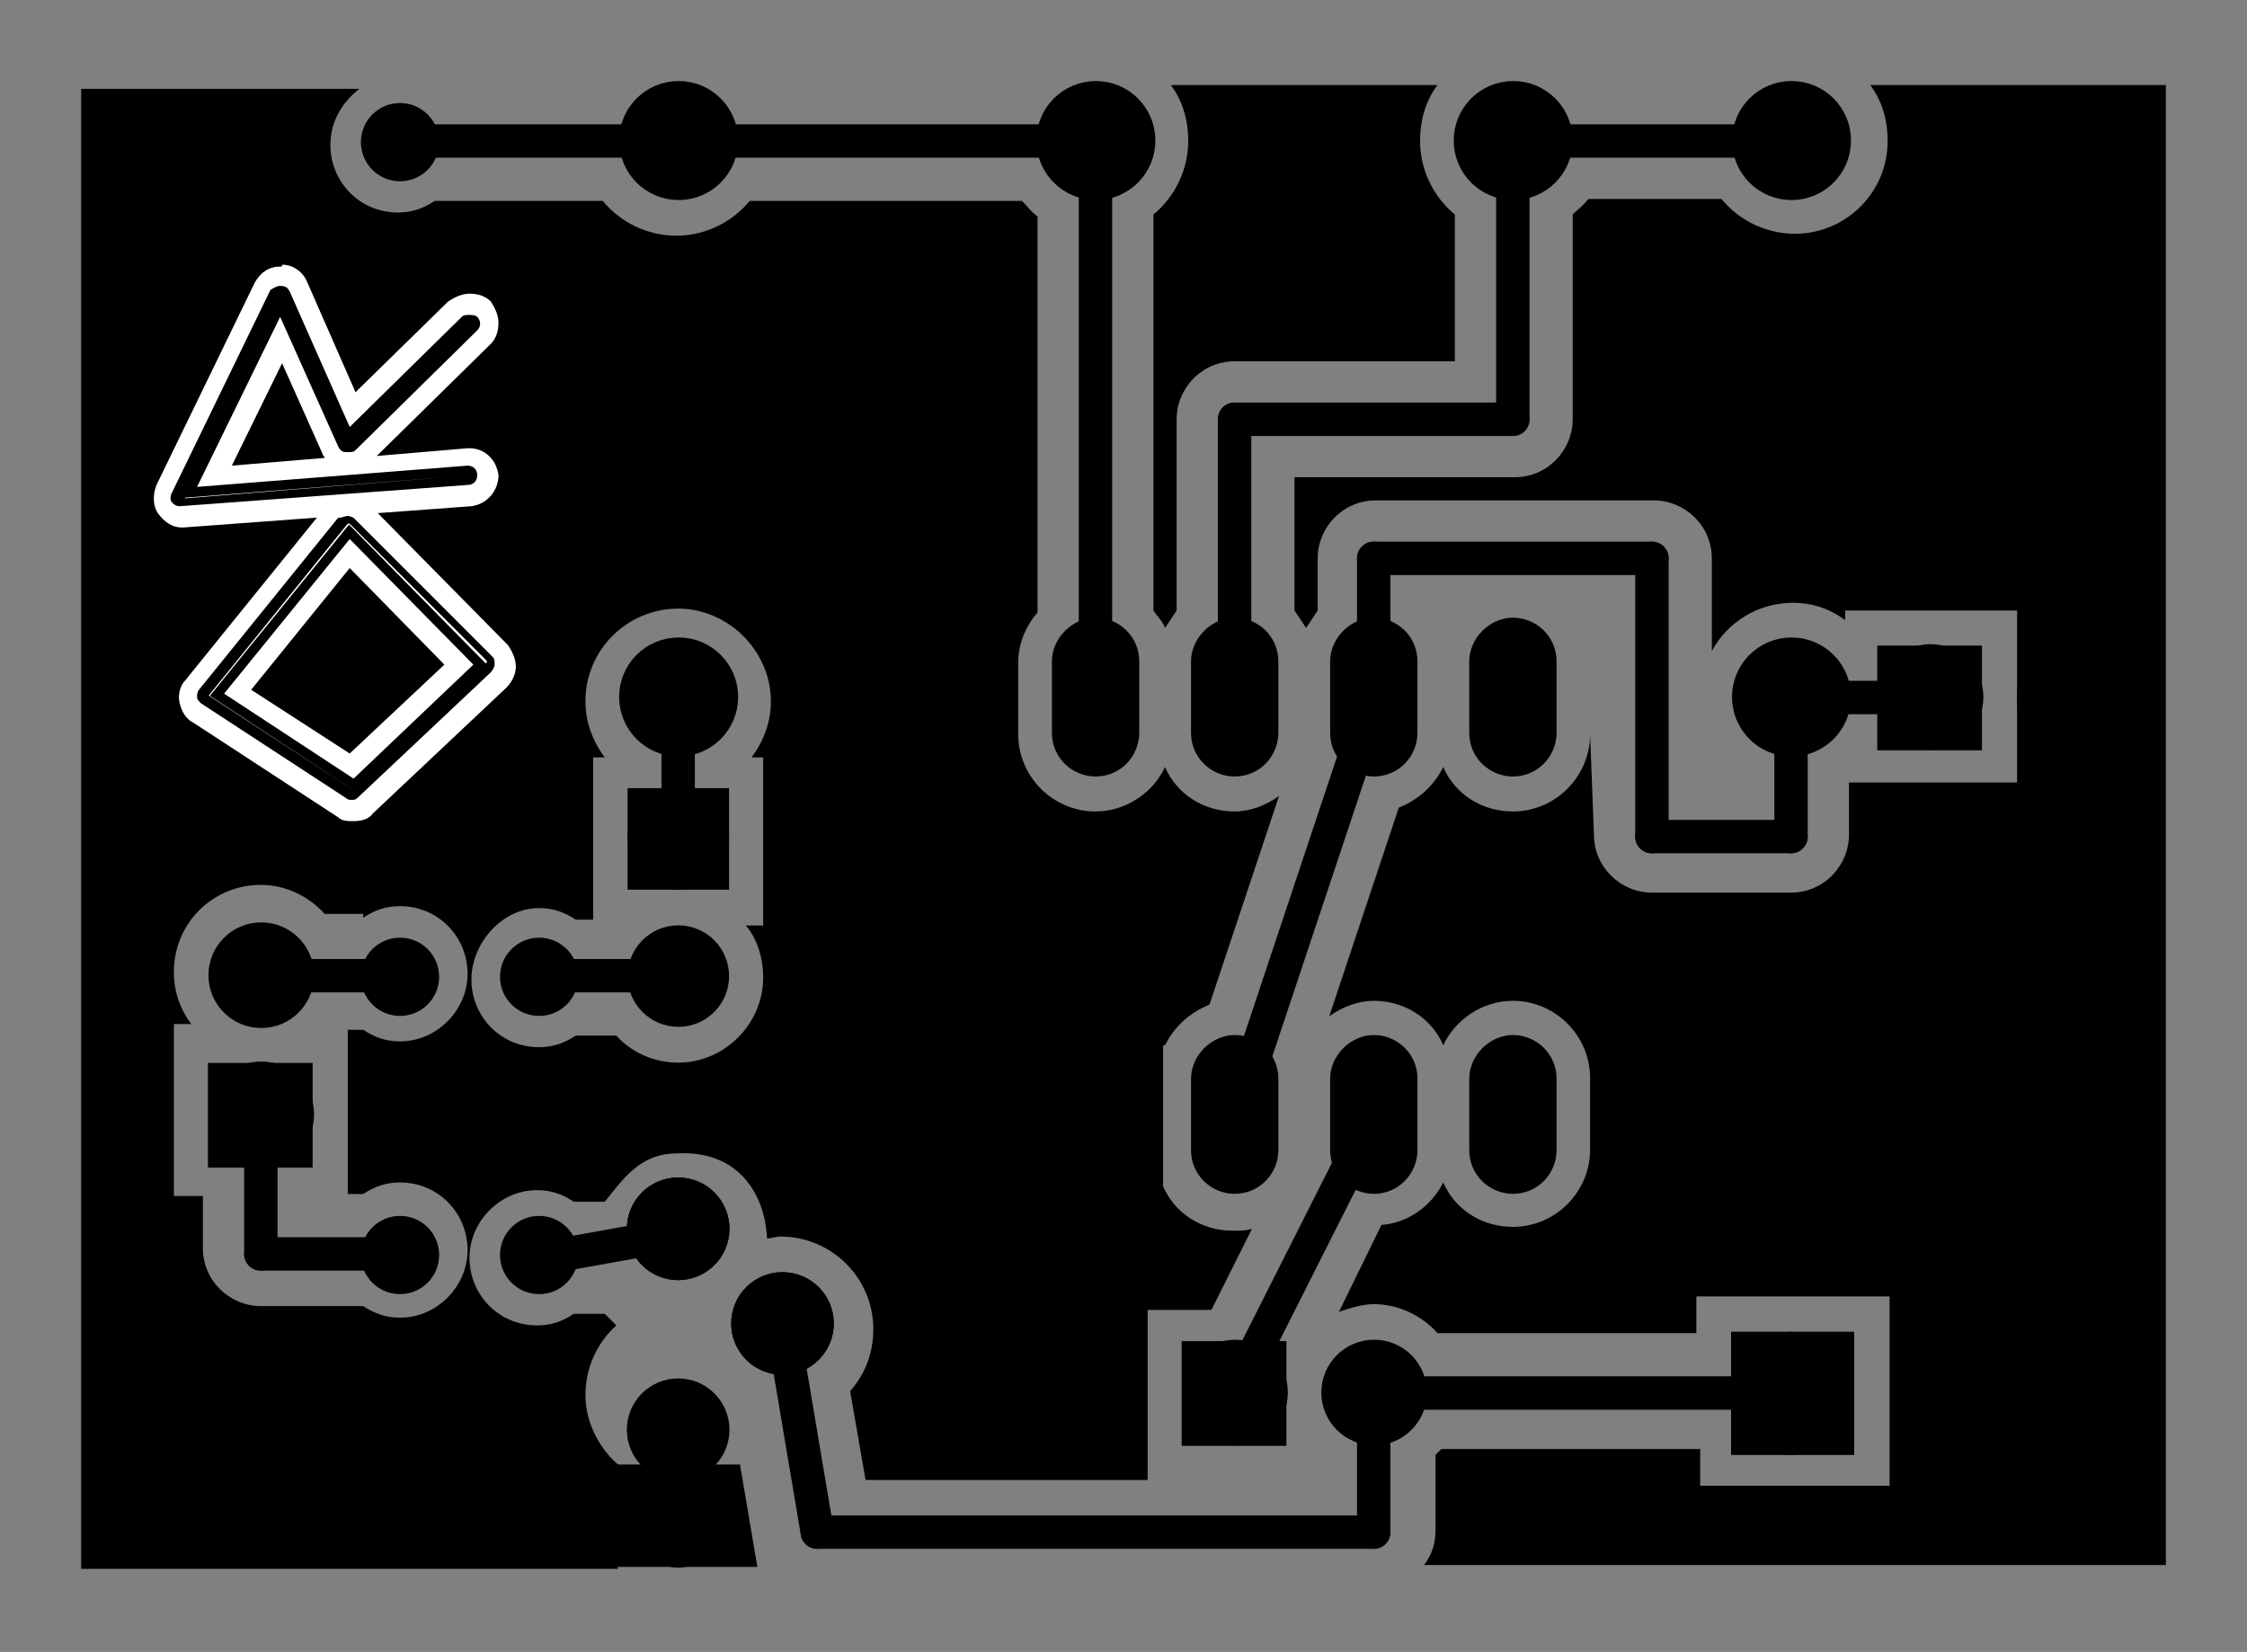 <?xml version="1.0" encoding="utf-8"?>
<!-- Generator: Adobe Illustrator 18.1.1, SVG Export Plug-In . SVG Version: 6.00 Build 0)  -->
<svg version="1.1" xmlns="http://www.w3.org/2000/svg" xmlns:xlink="http://www.w3.org/1999/xlink" x="0px" y="0px"
	 viewBox="-1716.8 3501.1 116.3 85.5" enable-background="new -1716.8 3501.1 116.3 85.5" xml:space="preserve">
<rect x="-1716.8" y="3501.1" width="116.3" height="85.5" fill="#808080" stroke="none"/>
<g id="pcb">
	<g id="masque">
		<g>
			<g transform="translate(51.105,30.33)">
				<g id="copper0_25_">
					<circle id="connector0pad_16_" stroke="#000000" stroke-width="1.44" cx="-1711.2" cy="3528.5" r="1.5"/>
					<path stroke="#000000" stroke-width="0.72" d="M-1711.2,3524.7c1,0,1.9,0.8,1.9,1.9v3.7c0,1-0.8,1.9-1.9,1.9l0,0
						c-1,0-1.9-0.8-1.9-1.9v-3.7C-1713.1,3525.6-1712.2,3524.7-1711.2,3524.7C-1711.2,3524.7-1711.2,3524.7-1711.2,3524.7z
						 M-1712.3,3528.5c0,0.6,0.5,1.2,1.2,1.2s1.2-0.5,1.2-1.2l0,0c0-0.6-0.5-1.2-1.2-1.2S-1712.3,3527.9-1712.3,3528.5z"/>
					<circle id="connector1pad_16_" stroke="#000000" stroke-width="1.44" cx="-1704" cy="3528.5" r="1.5"/>
					<path stroke="#000000" stroke-width="0.72" d="M-1704,3524.7c1,0,1.9,0.8,1.9,1.9v3.7c0,1-0.8,1.9-1.9,1.9l0,0
						c-1,0-1.9-0.8-1.9-1.9v-3.7C-1705.9,3525.6-1705,3524.7-1704,3524.7L-1704,3524.7z M-1705.1,3528.5c0,0.6,0.5,1.2,1.2,1.2
						s1.2-0.5,1.2-1.2l0,0c0-0.6-0.5-1.2-1.2-1.2S-1705.1,3527.9-1705.1,3528.5z"/>
					<circle id="connector6pad_2_" stroke="#000000" stroke-width="1.44" cx="-1704" cy="3506.9" r="1.5"/>
					<path stroke="#000000" stroke-width="0.72" d="M-1704,3503.1c1,0,1.9,0.8,1.9,1.9v3.7c0,1-0.8,1.9-1.9,1.9l0,0
						c-1,0-1.9-0.8-1.9-1.9v-3.7C-1705.9,3504-1705,3503.1-1704,3503.1C-1704,3503.1-1704,3503.1-1704,3503.1z M-1705.1,3506.9
						c0,0.6,0.5,1.2,1.2,1.2s1.2-0.5,1.2-1.2s-0.5-1.2-1.2-1.2S-1705.1,3506.3-1705.1,3506.9z"/>
					<circle id="connector7pad_2_" stroke="#000000" stroke-width="1.44" cx="-1711.2" cy="3506.9" r="1.5"/>
					<path stroke="#000000" stroke-width="0.72" d="M-1711.2,3503.1c1,0,1.9,0.8,1.9,1.9v3.7c0,1-0.8,1.9-1.9,1.9l0,0
						c-1,0-1.9-0.8-1.9-1.9v-3.7C-1713.1,3504-1712.2,3503.1-1711.2,3503.1C-1711.2,3503.1-1711.2,3503.1-1711.2,3503.1
						S-1711.2,3503.1-1711.2,3503.1z M-1712.3,3506.9c0,0.6,0.5,1.2,1.2,1.2s1.2-0.5,1.2-1.2s-0.5-1.2-1.2-1.2
						S-1712.3,3506.3-1712.3,3506.9z"/>
					<circle id="connector2pad_5_" stroke="#000000" stroke-width="1.44" cx="-1696.8" cy="3528.5" r="1.5"/>
					<path stroke="#000000" stroke-width="0.72" d="M-1696.8,3524.7c1,0,1.9,0.8,1.9,1.9v3.7c0,1-0.8,1.9-1.9,1.9l0,0
						c-1,0-1.9-0.8-1.9-1.9v-3.7C-1698.7,3525.6-1697.8,3524.7-1696.8,3524.7L-1696.8,3524.7z M-1697.9,3528.5
						c0,0.6,0.5,1.2,1.2,1.2s1.2-0.5,1.2-1.2s-0.5-1.2-1.2-1.2S-1697.9,3527.9-1697.9,3528.5z"/>
					<circle id="connector3pad_2_" stroke="#000000" stroke-width="1.44" cx="-1689.6" cy="3528.5" r="1.5"/>
					<path stroke="#000000" stroke-width="0.72" d="M-1689.6,3524.7c1,0,1.9,0.8,1.9,1.9v3.7c0,1-0.8,1.9-1.9,1.9l0,0
						c-1,0-1.9-0.8-1.9-1.9v-3.7C-1691.5,3525.6-1690.6,3524.7-1689.6,3524.7L-1689.6,3524.7z M-1690.7,3528.5
						c0,0.6,0.5,1.2,1.2,1.2s1.2-0.5,1.2-1.2s-0.5-1.2-1.2-1.2S-1690.7,3527.9-1690.7,3528.5z"/>
					<circle id="connector5pad_2_" stroke="#000000" stroke-width="1.44" cx="-1696.8" cy="3506.9" r="1.5"/>
					<path stroke="#000000" stroke-width="0.72" d="M-1696.8,3503.1c1,0,1.9,0.8,1.9,1.9v3.7c0,1-0.8,1.9-1.9,1.9l0,0
						c-1,0-1.9-0.8-1.9-1.9v-3.7C-1698.7,3504-1697.8,3503.1-1696.8,3503.1C-1696.8,3503.1-1696.8,3503.1-1696.8,3503.1z
						 M-1697.9,3506.9c0,0.6,0.5,1.2,1.2,1.2s1.2-0.5,1.2-1.2s-0.5-1.2-1.2-1.2S-1697.9,3506.3-1697.9,3506.9z"/>
					<circle id="connector4pad_2_" stroke="#000000" stroke-width="1.44" cx="-1689.6" cy="3506.9" r="1.5"/>
					<path stroke="#000000" stroke-width="0.72" d="M-1689.6,3503.1c1,0,1.9,0.8,1.9,1.9v3.7c0,1-0.8,1.9-1.9,1.9l0,0
						c-1,0-1.9-0.8-1.9-1.9v-3.7C-1691.5,3504-1690.6,3503.1-1689.6,3503.1C-1689.6,3503.1-1689.6,3503.1-1689.6,3503.1z
						 M-1690.7,3506.9c0,0.6,0.5,1.2,1.2,1.2s1.2-0.5,1.2-1.2s-0.5-1.2-1.2-1.2S-1690.7,3506.3-1690.7,3506.9z"/>
				</g>
			</g>
		</g>
		<g>
			<g transform="translate(30.225,36.774)">
				<g transform="matrix(0,-1,1,0,0,0)">
					<g id="copper0_24_">
						<g id="copper1_22_">
							<circle id="connector0pin_27_" stroke="#000000" stroke-width="2.16" cx="-3500.4" cy="-1711.9" r="2"/>
							<circle id="connector1pin_9_" stroke="#000000" stroke-width="2.16" cx="-3471.6" cy="-1711.9" r="2"/>
						</g>
					</g>
				</g>
			</g>
		</g>
		<g>
			<g transform="translate(87.825,36.774)">
				<g transform="matrix(0,-1,1,0,0,0)">
					<g id="copper0_23_">
						<g id="copper1_21_">
							<circle id="connector0pin_26_" stroke="#000000" stroke-width="2.16" cx="-3500.4" cy="-1711.9" r="2"/>
							<circle id="connector1pin_8_" stroke="#000000" stroke-width="2.16" cx="-3471.6" cy="-1711.9" r="2"/>
						</g>
					</g>
				</g>
			</g>
		</g>
		<g>
			<g transform="translate(79.221,7.974)">
				<g transform="matrix(-1,0,0,-1,0,0)">
					<g id="copper0_22_">
						<g id="copper1_20_">
							<circle id="connector0pin_25_" stroke="#000000" stroke-width="2.16" cx="1717.7" cy="-3500.4" r="2"/>
							<circle id="connector1pin_7_" stroke="#000000" stroke-width="2.16" cx="1739.3" cy="-3500.4" r="2"/>
						</g>
					</g>
				</g>
			</g>
		</g>
		<g>
			<g transform="translate(75.222,79.575)">
				<g transform="matrix(-1,0,0,-1,0,0)">
					<g id="copper0_21_">
						<circle id="connector1pad_15_" stroke="#000000" stroke-width="2.068" cx="1720.9" cy="-3493.6" r="1.7"/>
						<circle id="connector0pad_15_" stroke="#000000" stroke-width="2.068" cx="1728.1" cy="-3493.6" r="1.7"/>
						<path stroke="#000000" stroke-width="0.72" d="M1725.8-3496h4.7v4.7h-4.7V-3496z M1727.1-3493.6c0,0.5,0.4,1,1,1
							c0.5,0,1-0.4,1-1s-0.4-1-1-1C1727.6-3494.6,1727.1-3494.2,1727.1-3493.6z"/>
					</g>
				</g>
			</g>
		</g>
		<g>
			<g transform="translate(111.222,43.575)">
				<g transform="matrix(-1,0,0,-1,0,0)">
					<g id="copper0_20_">
						<circle id="connector1pad_14_" stroke="#000000" stroke-width="2.068" cx="1720.9" cy="-3493.6" r="1.7"/>
						<circle id="connector0pad_14_" stroke="#000000" stroke-width="2.068" cx="1728.1" cy="-3493.6" r="1.7"/>
						<path stroke="#000000" stroke-width="0.72" d="M1725.8-3496h4.7v4.7h-4.7V-3496z M1727.1-3493.6c0,0.5,0.4,1,1,1
							c0.5,0,1-0.4,1-1s-0.4-1-1-1C1727.6-3494.6,1727.1-3494.2,1727.1-3493.6z"/>
					</g>
				</g>
			</g>
		</g>
		<g>
			<g transform="translate(21.222,42.574)">
				<g transform="matrix(0,1,-1,0,0,0)">
					<g id="copper0_6_">
						<circle id="connector1pad_13_" stroke="#000000" stroke-width="2.068" cx="3509" cy="1724.5" r="1.7"/>
						<circle id="connector0pad_13_" stroke="#000000" stroke-width="2.068" cx="3516.2" cy="1724.5" r="1.7"/>
						<path stroke="#000000" stroke-width="0.72" d="M3513.9,1722.2h4.7v4.7h-4.7V1722.2z M3515.3,1724.5c0,0.5,0.4,1,1,1
							c0.5,0,1-0.4,1-1s-0.4-1-1-1C3515.7,1723.5,3515.3,1724,3515.3,1724.5z"/>
					</g>
				</g>
			</g>
		</g>
		<g>
			<g transform="translate(95.961,75.114)">
				<g transform="matrix(-1,0,0,-1,0,0)">
					<g id="copper0_8_">
						<g transform="matrix(-1, 0, 0, 1, 10.08, 0)">
							<g>
								<g>
									<g>
										<g id="copper0_7_">
											<rect id="square_3_" x="-1712" y="-3496" stroke="#000000" stroke-width="2.16" width="4.2" height="-4.2"/>
											<circle id="connector0pin_24_" stroke="#000000" stroke-width="2.16" cx="-1710" cy="-3498.1" r="2.1"/>
										</g>
									</g>
									<g>
										<rect id="square_2_" x="-1712" y="-3496" stroke="#000000" stroke-width="2.16" width="4.2" height="-4.2"/>
										<circle id="connector0pin_23_" stroke="#000000" stroke-width="2.16" cx="-1710" cy="-3498.1" r="2.1"/>
									</g>
								</g>
							</g>
						</g>
					</g>
				</g>
			</g>
		</g>
		<g>
			<g transform="translate(44.704,52.657)">
				<g id="copper0_9_">
					<circle id="connector0pin_22_" stroke="#000000" stroke-width="1.57" cx="-1712" cy="3506.2" r="1"/>
				</g>
			</g>
		</g>
		<g>
			<g transform="translate(87.904,45.457)">
				<g id="copper0_10_">
					<circle id="connector0pin_21_" stroke="#000000" stroke-width="1.57" cx="-1712" cy="3506.2" r="1"/>
				</g>
			</g>
		</g>
		<g>
			<g transform="translate(102.304,45.457)">
				<g id="copper0_11_">
					<circle id="connector0pin_20_" stroke="#000000" stroke-width="1.57" cx="-1712" cy="3506.2" r="1"/>
				</g>
			</g>
		</g>
		<g>
			<g transform="translate(42.109,52.021)">
				<g transform="matrix(-1,0,0,-1,0,0)">
					<g id="copper0_13_">
						<g id="copper1_19_">
							<circle id="connector1pad_11_" stroke="#000000" stroke-width="1.854" cx="1723.8" cy="-3492.5" r="1.7"/>
							<rect x="1722.1" y="-3494.2" stroke="#000000" stroke-width="1.854" width="3.4" height="3.4"/>
							<circle id="connector0pad_11_" stroke="#000000" stroke-width="1.854" cx="1723.8" cy="-3499.6" r="1.7"/>
						</g>
					</g>
				</g>
			</g>
		</g>
		<g>
			<g transform="translate(30.304,74.257)">
				<g id="copper0_14_">
					<circle id="connector0pin_19_" stroke="#000000" stroke-width="1.57" cx="-1712" cy="3506.2" r="1"/>
				</g>
			</g>
		</g>
		<g>
			<g transform="translate(15.904,45.457)">
				<g id="copper0_15_">
					<circle id="connector0pin_18_" stroke="#000000" stroke-width="1.57" cx="-1712" cy="3506.2" r="1"/>
				</g>
			</g>
		</g>
		<g>
			<g transform="translate(15.904,59.857)">
				<g id="copper0_16_">
					<circle id="connector0pin_17_" stroke="#000000" stroke-width="1.57" cx="-1712" cy="3506.2" r="1"/>
				</g>
			</g>
		</g>
		<g>
			<g transform="translate(23.104,59.857)">
				<g id="copper0_17_">
					<circle id="connector0pin_16_" stroke="#000000" stroke-width="1.57" cx="-1712" cy="3506.2" r="1"/>
				</g>
			</g>
		</g>
		<g>
			<g transform="translate(23.104,45.457)">
				<g id="copper0_18_">
					<circle id="connector0pin_15_" stroke="#000000" stroke-width="1.57" cx="-1712" cy="3506.2" r="1"/>
				</g>
			</g>
		</g>
		<g>
			<g transform="translate(15.904,2.257)">
				<g id="copper0_19_">
					<circle id="connector0pin_14_" stroke="#000000" stroke-width="1.57" cx="-1712" cy="3506.2" r="1"/>
				</g>
			</g>
		</g>
		<circle cx="-1704.4" cy="3508.4" r="1.5"/>
	</g>
	<g id="Trace" xmlns:svg="http://www.w3.org/2000/svg">
		<g>
			<path d="M-1657.1,3512.2v20.5c0.2,0.3,0.5,0.6,0.6,0.9c0.2-0.3,0.4-0.6,0.6-0.9v-9.9c0-1.6,1.3-3,3-3h11.4v-7.6
				c-1.1-0.9-1.8-2.3-1.8-3.8c0-1.1,0.3-2.1,0.9-2.9h-13.8c0.6,0.8,0.9,1.8,0.9,2.9C-1655.3,3509.9-1656,3511.3-1657.1,3512.2z"/>
			<path d="M-1656.5,3555.2c0.5-1,1.3-1.7,2.3-2.1l3.6-10.8c-0.7,0.5-1.5,0.8-2.3,0.8c-1.6,0-3-0.9-3.6-2.3c-0.6,1.3-2,2.3-3.6,2.3
				c-2.2,0-4-1.8-4-4v-3.7c0-1,0.4-1.9,1-2.6v-20.5c-0.3-0.2-0.5-0.5-0.8-0.8h-14.1c-0.9,1.1-2.3,1.8-3.8,1.8s-2.9-0.7-3.8-1.8h-8.7
				c-0.6,0.4-1.2,0.6-1.9,0.6c-2,0-3.5-1.6-3.5-3.5c0-1.2,0.6-2.2,1.5-2.9h-14.4v76.6h27.8c-0.3-0.5-0.5-1.1-0.5-1.8
				c0-0.7,0.2-1.3,0.6-1.9v-1.6c-1.1-0.9-1.8-2.3-1.8-3.7c0-1.4,0.6-2.7,1.6-3.6c-0.2-0.2-0.4-0.4-0.6-0.6h-1.6
				c-0.6,0.4-1.2,0.6-1.9,0.6c-2,0-3.5-1.6-3.5-3.5s1.6-3.5,3.5-3.5c0.7,0,1.3,0.2,1.9,0.6h1.6c0.9-1.1,1.8-2.5,3.7-2.5
				c3.2-0.2,4.6,2.1,4.7,4.4c0.2,0,0.5-0.1,0.7-0.1c2.6,0,4.8,2.1,4.8,4.8c0,1.2-0.4,2.3-1.2,3.2l0.8,4.6h14.6v-1.9v-2.2l0,0l0-0.2
				v-0.2l0,0v-2.2v-2.1h2.1h1.2l2.1-4.2c-0.3,0.1-0.6,0.1-1,0.1c-1.6,0-3-0.9-3.6-2.3V3555.2z M-1688.9,3548.1
				c0.7,0,1.3,0.2,1.9,0.6h0.9v-1.8v-4.5v-2.1h0.6c-0.6-0.8-1-1.8-1-2.9c0-2.7,2.2-4.8,4.8-4.8s4.8,2.2,4.8,4.8c0,1.1-0.4,2.1-1,2.9
				h0.6v2.1v4.5v2.1h-0.9c0.6,0.7,0.9,1.7,0.9,2.7c0,2.4-2,4.4-4.4,4.4c-1.2,0-2.4-0.5-3.2-1.4h-2.1c-0.6,0.4-1.2,0.6-1.9,0.6
				c-2,0-3.5-1.6-3.5-3.5S-1690.8,3548.1-1688.9,3548.1z M-1698,3548.6c0.6-0.4,1.2-0.6,1.9-0.6c2,0,3.5,1.6,3.5,3.5
				s-1.6,3.5-3.5,3.5c-0.7,0-1.3-0.2-1.9-0.6h-0.8v1.9v4.7v1.9h0.8c0.6-0.4,1.2-0.6,1.9-0.6c2,0,3.5,1.6,3.5,3.5s-1.6,3.5-3.5,3.5
				c-0.7,0-1.3-0.2-1.9-0.6h-5.3c-1.6,0-3-1.3-3-3v-2.7h-1.5v-2.1v-4.7v-2.1h0.9c-0.6-0.8-0.9-1.7-0.9-2.7c0-2.5,2-4.5,4.5-4.5
				c1.3,0,2.5,0.6,3.3,1.5H-1698z"/>
			<path d="M-1634.5,3539.1c0,2.2-1.8,4-4,4c-1.6,0-3-0.9-3.6-2.3c-0.5,1-1.3,1.7-2.3,2.1l-3.6,10.8c0.7-0.5,1.5-0.8,2.3-0.8
				c1.6,0,3,0.9,3.6,2.3c0.6-1.3,2-2.3,3.6-2.3c2.2,0,4,1.8,4,4v3.7c0,2.2-1.8,4-4,4c-1.6,0-3-0.9-3.6-2.3c-0.6,1.2-1.8,2.1-3.2,2.2
				l-2.2,4.5c0.6-0.2,1.2-0.4,1.8-0.4c1.3,0,2.5,0.6,3.3,1.5h13.4v-1.9h0.6h8.8h0.6v2.1v5.6v2.1h-2.1h-5.6h-2.1v-1.9h-13.4
				c-0.1,0.1-0.2,0.2-0.3,0.3v3.9c0,0.7-0.2,1.3-0.6,1.8h38.4v-76.6h-15.3c0.6,0.8,0.9,1.8,0.9,2.9c0,2.7-2.2,4.8-4.8,4.8
				c-1.5,0-2.9-0.7-3.8-1.8h-6.9c-0.2,0.3-0.5,0.5-0.8,0.8v10.6c0,1.6-1.3,3-3,3h-11.4v6.9c0.2,0.3,0.4,0.6,0.6,0.9
				c0.2-0.3,0.4-0.6,0.6-0.9v-2.7c0-1.6,1.3-3,3-3h14.4c1.6,0,3,1.3,3,3v4.8c0.8-1.5,2.4-2.5,4.2-2.5c1,0,1.9,0.3,2.7,0.9v-0.5h2.1
				h4.7h2.1v0.9l0,8l-2.1,0h-4.7h-1.9v2.7c0,1.6-1.3,3-3,3h-7.2c-1.6,0-3-1.3-3-3"/>
		</g>
		<path fill="#FFFFFF" stroke="#000000" stroke-miterlimit="10" d="M-1698.5,3542.5c-0.1,0-0.2,0-0.3-0.1l-7.5-4.9
			c-0.1-0.1-0.2-0.2-0.2-0.3c0-0.1,0-0.3,0.1-0.4l7.2-8.9c0.1-0.1,0.2-0.2,0.4-0.2c0.1,0,0.3,0,0.4,0.1l7.2,7.2
			c0.1,0.1,0.1,0.2,0.1,0.4c0,0.1-0.1,0.3-0.2,0.4l-6.9,6.5C-1698.2,3542.5-1698.3,3542.5-1698.5,3542.5z M-1705.2,3537l6.7,4.4
			l6.2-5.9l-6.4-6.5L-1705.2,3537z"/>
		<path fill="#FFFFFF" stroke="#000000" stroke-miterlimit="10" d="M-1707.3,3527.4c-0.2,0-0.3-0.1-0.4-0.2c-0.1-0.1-0.1-0.3,0-0.5
			l5.1-10.5c0.1-0.2,0.2-0.3,0.5-0.3c0.2,0,0.4,0.1,0.4,0.3l3.1,7l5.8-5.7c0.2-0.2,0.5-0.2,0.7,0c0.2,0.2,0.2,0.5,0,0.7l-6.3,6.2
			c-0.1,0.1-0.3,0.2-0.4,0.1c-0.2,0-0.3-0.1-0.4-0.3l-3-6.7l-4.3,8.8l14-1.1c0.3,0,0.5,0.2,0.5,0.5c0,0.3-0.2,0.5-0.5,0.5
			L-1707.3,3527.4C-1707.3,3527.4-1707.3,3527.4-1707.3,3527.4z"/>
		<path fill="#FFFFFF" d="M-1698.8,3527.8c0.1,0,0.3,0.1,0.3,0.1l7.2,7.2c0.1,0.1,0.1,0.2,0.1,0.4c0,0.1-0.1,0.3-0.2,0.4l-6.9,6.5
			c-0.1,0.1-0.2,0.1-0.3,0.1c-0.1,0-0.2,0-0.3-0.1l-7.5-4.9c-0.1-0.1-0.2-0.2-0.2-0.3c0-0.1,0-0.3,0.1-0.4l7.2-8.9
			C-1699.1,3527.9-1698.9,3527.8-1698.8,3527.8C-1698.8,3527.8-1698.8,3527.8-1698.8,3527.8 M-1698.5,3541.4l6.2-5.9l-6.4-6.5
			l-6.5,8L-1698.5,3541.4 M-1698.8,3526.8L-1698.8,3526.8l-0.1,0c-0.4,0-0.8,0.2-1.1,0.6l-7.2,8.9c-0.3,0.3-0.4,0.8-0.3,1.2
			c0.1,0.4,0.3,0.8,0.7,1l7.5,4.9c0.2,0.2,0.5,0.2,0.8,0.2c0.4,0,0.8-0.1,1-0.4l6.9-6.5c0.3-0.3,0.5-0.7,0.5-1.1
			c0-0.4-0.2-0.8-0.4-1.1l-7.2-7.3C-1698,3527-1698.4,3526.8-1698.8,3526.8L-1698.8,3526.8z M-1703.8,3536.8l5.1-6.3l4.9,5l-4.9,4.6
			L-1703.8,3536.8L-1703.8,3536.8z"/>
		<path fill="#FFFFFF" d="M-1702.3,3515.9C-1702.2,3515.9-1702.2,3515.9-1702.3,3515.9c0.3,0,0.4,0.1,0.5,0.3l3.1,7l5.8-5.7
			c0.1-0.1,0.2-0.1,0.4-0.1c0.1,0,0.3,0,0.4,0.1c0.2,0.2,0.2,0.5,0,0.7l-6.3,6.2c-0.1,0.1-0.2,0.1-0.4,0.1c0,0-0.1,0-0.1,0
			c-0.2,0-0.3-0.1-0.4-0.3l-3-6.7l-4.3,8.8l14-1.1c0,0,0,0,0,0c0.3,0,0.5,0.2,0.5,0.5c0,0.3-0.2,0.5-0.5,0.5l-14.9,1.1c0,0,0,0,0,0
			c-0.2,0-0.3-0.1-0.4-0.2c-0.1-0.1-0.1-0.3,0-0.5l5.1-10.5C-1702.6,3516-1702.5,3515.9-1702.3,3515.9 M-1702.3,3514.9
			c-0.6,0-1,0.3-1.3,0.8l-5.1,10.5c-0.2,0.5-0.2,1.1,0.1,1.5c0.3,0.4,0.7,0.7,1.2,0.7h0l0.1,0l14.9-1.1c0.8-0.1,1.4-0.8,1.4-1.6
			c-0.1-0.8-0.7-1.4-1.5-1.4h0l-0.1,0l-4.7,0.4l5.9-5.8c0.3-0.3,0.4-0.7,0.4-1.1c0-0.4-0.2-0.8-0.4-1.1c-0.3-0.3-0.7-0.4-1.1-0.4
			c-0.4,0-0.8,0.2-1.1,0.4l-4.8,4.7l-2.5-5.7c-0.2-0.5-0.7-0.9-1.3-0.9C-1702.2,3514.9-1702.2,3514.9-1702.3,3514.9L-1702.3,3514.9z
			 M-1704.8,3525.2l2.6-5.3l2.1,4.7c0,0.1,0.1,0.1,0.1,0.2L-1704.8,3525.2L-1704.8,3525.2z"/>
		<circle id="connector0pad_27_" fill="none" stroke="#000000" stroke-width="0.72" cx="-1660.1" cy="3558.8" r="1.5"/>
		<path d="M-1660.1,3555.1c1,0,1.9,0.8,1.9,1.9v3.7c0,1-0.8,1.9-1.9,1.9l0,0c-1,0-1.9-0.8-1.9-1.9v-3.7
			C-1662,3555.9-1661.1,3555.1-1660.1,3555.1C-1660.1,3555.1-1660.1,3555.1-1660.1,3555.1z M-1661.2,3558.8c0,0.6,0.5,1.2,1.2,1.2
			s1.2-0.5,1.2-1.2l0,0c0-0.6-0.5-1.2-1.2-1.2S-1661.2,3558.2-1661.2,3558.8z"/>
		<circle id="connector1pad_27_" fill="none" stroke="#000000" stroke-width="0.72" cx="-1652.9" cy="3558.8" r="1.5"/>
		<path d="M-1652.9,3555.1c1,0,1.9,0.8,1.9,1.9v3.7c0,1-0.8,1.9-1.9,1.9l0,0c-1,0-1.9-0.8-1.9-1.9v-3.7
			C-1654.8,3555.9-1653.9,3555.1-1652.9,3555.1L-1652.9,3555.1z M-1654,3558.8c0,0.6,0.5,1.2,1.2,1.2s1.2-0.5,1.2-1.2l0,0
			c0-0.6-0.5-1.2-1.2-1.2S-1654,3558.2-1654,3558.8z"/>
		<circle id="connector6pad_4_" fill="none" stroke="#000000" stroke-width="0.72" cx="-1652.9" cy="3537.2" r="1.5"/>
		<path d="M-1652.9,3533.5c1,0,1.9,0.8,1.9,1.9v3.7c0,1-0.8,1.9-1.9,1.9l0,0c-1,0-1.9-0.8-1.9-1.9v-3.7
			C-1654.8,3534.3-1653.9,3533.5-1652.9,3533.5C-1652.9,3533.5-1652.9,3533.5-1652.9,3533.5z M-1654,3537.2c0,0.6,0.5,1.2,1.2,1.2
			s1.2-0.5,1.2-1.2s-0.5-1.2-1.2-1.2S-1654,3536.6-1654,3537.2z"/>
		<circle id="connector7pad_4_" fill="none" stroke="#000000" stroke-width="0.72" cx="-1660.1" cy="3537.2" r="1.5"/>
		<path d="M-1660.1,3533.5c1,0,1.9,0.8,1.9,1.9v3.7c0,1-0.8,1.9-1.9,1.9l0,0c-1,0-1.9-0.8-1.9-1.9v-3.7
			C-1662,3534.3-1661.1,3533.5-1660.1,3533.5C-1660.1,3533.5-1660.1,3533.5-1660.1,3533.5S-1660.1,3533.5-1660.1,3533.5z
			 M-1661.2,3537.2c0,0.6,0.5,1.2,1.2,1.2s1.2-0.5,1.2-1.2s-0.5-1.2-1.2-1.2S-1661.2,3536.6-1661.2,3537.2z"/>
		<circle id="connector2pad_9_" fill="none" stroke="#000000" stroke-width="0.72" cx="-1645.7" cy="3558.8" r="1.5"/>
		<path d="M-1645.7,3555.1c1,0,1.9,0.8,1.9,1.9v3.7c0,1-0.8,1.9-1.9,1.9l0,0c-1,0-1.9-0.8-1.9-1.9v-3.7
			C-1647.6,3555.9-1646.7,3555.1-1645.7,3555.1L-1645.7,3555.1z M-1646.8,3558.8c0,0.6,0.5,1.2,1.2,1.2s1.2-0.5,1.2-1.2
			s-0.5-1.2-1.2-1.2S-1646.8,3558.2-1646.8,3558.8z"/>
		<circle id="connector3pad_4_" fill="none" stroke="#000000" stroke-width="0.72" cx="-1638.5" cy="3558.8" r="1.5"/>
		<path d="M-1638.5,3555.1c1,0,1.9,0.8,1.9,1.9v3.7c0,1-0.8,1.9-1.9,1.9l0,0c-1,0-1.9-0.8-1.9-1.9v-3.7
			C-1640.4,3555.9-1639.5,3555.1-1638.5,3555.1L-1638.5,3555.1z M-1639.6,3558.8c0,0.6,0.5,1.2,1.2,1.2s1.2-0.5,1.2-1.2
			s-0.5-1.2-1.2-1.2S-1639.6,3558.2-1639.6,3558.8z"/>
		<circle id="connector5pad_4_" fill="none" stroke="#000000" stroke-width="0.72" cx="-1645.7" cy="3537.2" r="1.5"/>
		<path d="M-1645.7,3533.5c1,0,1.9,0.8,1.9,1.9v3.7c0,1-0.8,1.9-1.9,1.9l0,0c-1,0-1.9-0.8-1.9-1.9v-3.7
			C-1647.6,3534.3-1646.7,3533.5-1645.7,3533.5C-1645.7,3533.5-1645.7,3533.5-1645.7,3533.5z M-1646.8,3537.2c0,0.6,0.5,1.2,1.2,1.2
			s1.2-0.5,1.2-1.2s-0.5-1.2-1.2-1.2S-1646.8,3536.6-1646.8,3537.2z"/>
		<circle id="connector4pad_4_" fill="none" stroke="#000000" stroke-width="0.72" cx="-1638.5" cy="3537.2" r="1.5"/>
		<path d="M-1638.5,3533.5c1,0,1.9,0.8,1.9,1.9v3.7c0,1-0.8,1.9-1.9,1.9l0,0c-1,0-1.9-0.8-1.9-1.9v-3.7
			C-1640.4,3534.3-1639.5,3533.5-1638.5,3533.5C-1638.5,3533.5-1638.5,3533.5-1638.5,3533.5z M-1639.6,3537.2c0,0.6,0.5,1.2,1.2,1.2
			s1.2-0.5,1.2-1.2s-0.5-1.2-1.2-1.2S-1639.6,3536.6-1639.6,3537.2z"/>
		<circle id="connector0pad_26_" fill="none" stroke="#000000" stroke-width="0.72" cx="-1660.1" cy="3558.8" r="1.5"/>
		<circle id="connector1pad_26_" fill="none" stroke="#000000" stroke-width="0.72" cx="-1652.9" cy="3558.8" r="1.5"/>
		<path d="M-1652.9,3555.1c1,0,1.9,0.8,1.9,1.9v3.7c0,1-0.8,1.9-1.9,1.9l0,0c-1,0-1.9-0.8-1.9-1.9v-3.7
			C-1654.8,3555.9-1653.9,3555.1-1652.9,3555.1L-1652.9,3555.1z M-1654,3558.8c0,0.6,0.5,1.2,1.2,1.2s1.2-0.5,1.2-1.2l0,0
			c0-0.6-0.5-1.2-1.2-1.2S-1654,3558.2-1654,3558.8z"/>
		<circle id="connector6pad_3_" fill="none" stroke="#000000" stroke-width="0.72" cx="-1652.9" cy="3537.2" r="1.5"/>
		<path d="M-1652.9,3533.5c1,0,1.9,0.8,1.9,1.9v3.7c0,1-0.8,1.9-1.9,1.9l0,0c-1,0-1.9-0.8-1.9-1.9v-3.7
			C-1654.8,3534.3-1653.9,3533.5-1652.9,3533.5C-1652.9,3533.5-1652.9,3533.5-1652.9,3533.5z M-1654,3537.2c0,0.6,0.5,1.2,1.2,1.2
			s1.2-0.5,1.2-1.2s-0.5-1.2-1.2-1.2S-1654,3536.6-1654,3537.2z"/>
		<circle id="connector7pad_3_" fill="none" stroke="#000000" stroke-width="0.72" cx="-1660.1" cy="3537.2" r="1.5"/>
		<path d="M-1660.1,3533.5c1,0,1.9,0.8,1.9,1.9v3.7c0,1-0.8,1.9-1.9,1.9l0,0c-1,0-1.9-0.8-1.9-1.9v-3.7
			C-1662,3534.3-1661.1,3533.5-1660.1,3533.5C-1660.1,3533.5-1660.1,3533.5-1660.1,3533.5S-1660.1,3533.5-1660.1,3533.5z
			 M-1661.2,3537.2c0,0.6,0.5,1.2,1.2,1.2s1.2-0.5,1.2-1.2s-0.5-1.2-1.2-1.2S-1661.2,3536.6-1661.2,3537.2z"/>
		<circle id="connector2pad_8_" fill="none" stroke="#000000" stroke-width="0.72" cx="-1645.7" cy="3558.8" r="1.5"/>
		<path d="M-1645.7,3555.1c1,0,1.9,0.8,1.9,1.9v3.7c0,1-0.8,1.9-1.9,1.9l0,0c-1,0-1.9-0.8-1.9-1.9v-3.7
			C-1647.6,3555.9-1646.7,3555.1-1645.7,3555.1L-1645.7,3555.1z M-1646.8,3558.8c0,0.6,0.5,1.2,1.2,1.2s1.2-0.5,1.2-1.2
			s-0.5-1.2-1.2-1.2S-1646.8,3558.2-1646.8,3558.8z"/>
		<circle id="connector3pad_3_" fill="none" stroke="#000000" stroke-width="0.72" cx="-1638.5" cy="3558.8" r="1.5"/>
		<path d="M-1638.5,3555.1c1,0,1.9,0.8,1.9,1.9v3.7c0,1-0.8,1.9-1.9,1.9l0,0c-1,0-1.9-0.8-1.9-1.9v-3.7
			C-1640.4,3555.9-1639.5,3555.1-1638.5,3555.1L-1638.5,3555.1z M-1639.6,3558.8c0,0.6,0.5,1.2,1.2,1.2s1.2-0.5,1.2-1.2
			s-0.5-1.2-1.2-1.2S-1639.6,3558.2-1639.6,3558.8z"/>
		<circle id="connector5pad_3_" fill="none" stroke="#000000" stroke-width="0.72" cx="-1645.7" cy="3537.2" r="1.5"/>
		<path d="M-1645.7,3533.5c1,0,1.9,0.8,1.9,1.9v3.7c0,1-0.8,1.9-1.9,1.9l0,0c-1,0-1.9-0.8-1.9-1.9v-3.7
			C-1647.6,3534.3-1646.7,3533.5-1645.7,3533.5C-1645.7,3533.5-1645.7,3533.5-1645.7,3533.5z M-1646.8,3537.2c0,0.6,0.5,1.2,1.2,1.2
			s1.2-0.5,1.2-1.2s-0.5-1.2-1.2-1.2S-1646.8,3536.6-1646.8,3537.2z"/>
		<circle id="connector4pad_3_" fill="none" stroke="#000000" stroke-width="0.72" cx="-1638.5" cy="3537.2" r="1.5"/>
		<path d="M-1638.5,3533.5c1,0,1.9,0.8,1.9,1.9v3.7c0,1-0.8,1.9-1.9,1.9l0,0c-1,0-1.9-0.8-1.9-1.9v-3.7
			C-1640.4,3534.3-1639.5,3533.5-1638.5,3533.5C-1638.5,3533.5-1638.5,3533.5-1638.5,3533.5z M-1639.6,3537.2c0,0.6,0.5,1.2,1.2,1.2
			s1.2-0.5,1.2-1.2s-0.5-1.2-1.2-1.2S-1639.6,3536.6-1639.6,3537.2z"/>
		<g>
			<g transform="translate(30.225,36.774)">
				<g transform="matrix(0,-1,1,0,0,0)">
					<g id="copper1_40_">
						<circle id="connector0pin_41_" fill="none" stroke="#000000" stroke-width="1.44" cx="-3500.4" cy="-1711.9" r="2"/>
						<circle id="connector1pin_14_" fill="none" stroke="#000000" stroke-width="1.44" cx="-3471.6" cy="-1711.9" r="2"/>
					</g>
				</g>
			</g>
		</g>
		<g>
			<g transform="translate(87.825,36.774)">
				<g transform="matrix(0,-1,1,0,0,0)">
					<g id="copper1_39_">
						<circle id="connector0pin_40_" fill="none" stroke="#000000" stroke-width="1.44" cx="-3500.4" cy="-1711.9" r="2"/>
						<circle id="connector1pin_13_" fill="none" stroke="#000000" stroke-width="1.44" cx="-3471.6" cy="-1711.9" r="2"/>
					</g>
				</g>
			</g>
		</g>
		<g>
			<g transform="translate(79.221,7.974)">
				<g transform="matrix(-1,0,0,-1,0,0)">
					<g id="copper1_38_">
						<circle id="connector0pin_39_" fill="none" stroke="#000000" stroke-width="1.44" cx="1717.7" cy="-3500.4" r="2"/>
						<circle id="connector1pin_12_" fill="none" stroke="#000000" stroke-width="1.44" cx="1739.3" cy="-3500.4" r="2"/>
					</g>
				</g>
			</g>
		</g>
		<g>
			<g transform="translate(75.222,79.575)">
				<g transform="matrix(-1,0,0,-1,0,0)">
					<g id="copper1_37_">
						<circle id="connector1pad_25_" fill="none" stroke="#000000" stroke-width="1.348" cx="1720.9" cy="-3493.6" r="1.7"/>
						<circle id="connector0pad_25_" fill="none" stroke="#000000" stroke-width="1.348" cx="1728.1" cy="-3493.6" r="1.7"/>
						<path d="M1725.8-3496h4.7v4.7h-4.7V-3496z M1727.1-3493.6c0,0.5,0.4,1,1,1c0.5,0,1-0.4,1-1s-0.4-1-1-1
							C1727.6-3494.6,1727.1-3494.2,1727.1-3493.6z"/>
						<g id="copper0_30_">
							<circle id="connector1pad_24_" fill="none" stroke="#000000" stroke-width="1.348" cx="1720.9" cy="-3493.6" r="1.7"/>
							<circle id="connector0pad_24_" fill="none" stroke="#000000" stroke-width="1.348" cx="1728.1" cy="-3493.6" r="1.7"/>
							<path d="M1725.8-3496h4.7v4.7h-4.7V-3496z M1727.1-3493.6c0,0.5,0.4,1,1,1c0.5,0,1-0.4,1-1s-0.4-1-1-1
								C1727.6-3494.6,1727.1-3494.2,1727.1-3493.6z"/>
						</g>
					</g>
				</g>
			</g>
		</g>
		<circle id="connector1pad_23_" fill="none" stroke="#000000" stroke-width="1.348" cx="-1609.7" cy="3537.2" r="1.7"/>
		<circle id="connector0pad_23_" fill="none" stroke="#000000" stroke-width="1.348" cx="-1616.9" cy="3537.2" r="1.7"/>
		<path d="M-1614.5,3539.6h-4.7v-4.7h4.7V3539.6z M-1615.9,3537.2c0-0.5-0.4-1-1-1c-0.5,0-1,0.4-1,1c0,0.5,0.4,1,1,1
			C-1616.3,3538.2-1615.9,3537.8-1615.9,3537.2z"/>
		<circle id="connector0pad_22_" fill="none" stroke="#000000" stroke-width="1.348" cx="-1616.9" cy="3537.2" r="1.7"/>
		<path d="M-1614.5,3539.6h-4.7v-4.7h4.7V3539.6z M-1615.9,3537.2c0-0.5-0.4-1-1-1c-0.5,0-1,0.4-1,1c0,0.5,0.4,1,1,1
			C-1616.3,3538.2-1615.9,3537.8-1615.9,3537.2z"/>
		<circle id="connector0pad_21_" fill="none" stroke="#000000" stroke-width="1.512" cx="-1681.7" cy="3564.7" r="1.9"/>
		<circle id="connector1pad_21_" fill="none" stroke="#000000" stroke-width="1.512" cx="-1676.3" cy="3569.6" r="1.9"/>
		<circle id="connector0pad_20_" fill="none" stroke="#000000" stroke-width="1.512" cx="-1681.7" cy="3564.7" r="1.9"/>
		<circle id="connector1pad_20_" fill="none" stroke="#000000" stroke-width="1.512" cx="-1676.3" cy="3569.6" r="1.9"/>
		<circle id="connector2pad_6_" fill="none" stroke="#000000" stroke-width="1.512" cx="-1681.7" cy="3575.1" r="1.9"/>
		<g>
			<g transform="translate(42.109,52.021)">
				<g transform="matrix(-1,0,0,-1,0,0)">
					<g id="copper1_30_">
						<circle id="connector1pad_19_" fill="none" stroke="#000000" stroke-width="1.134" cx="1723.8" cy="-3492.5" r="1.7"/>
						<rect x="1722.1" y="-3494.2" fill="none" stroke="#000000" stroke-width="1.134" width="3.4" height="3.4"/>
						<circle id="connector0pad_19_" fill="none" stroke="#000000" stroke-width="1.134" cx="1723.8" cy="-3499.6" r="1.7"/>
					</g>
				</g>
			</g>
		</g>
		<g>
			<g transform="translate(21.222,42.574)">
				<g transform="matrix(0,1,-1,0,0,0)">
					<g id="copper1_28_">
						<circle id="connector1pad_18_" fill="none" stroke="#000000" stroke-width="1.348" cx="3509" cy="1724.5" r="1.7"/>
						<circle id="connector0pad_18_" fill="none" stroke="#000000" stroke-width="1.348" cx="3516.2" cy="1724.5" r="1.7"/>
						<path d="M3513.9,1722.2h4.7v4.7h-4.7V1722.2z M3515.3,1724.5c0,0.5,0.4,1,1,1c0.5,0,1-0.4,1-1s-0.4-1-1-1
							C3515.7,1723.5,3515.3,1724,3515.3,1724.5z"/>
						<g id="copper0_26_">
							<circle id="connector1pad_17_" fill="none" stroke="#000000" stroke-width="1.348" cx="3509" cy="1724.5" r="1.7"/>
							<circle id="connector0pad_17_" fill="none" stroke="#000000" stroke-width="1.348" cx="3516.2" cy="1724.5" r="1.7"/>
							<path d="M3513.9,1722.2h4.7v4.7h-4.7V1722.2z M3515.3,1724.5c0,0.5,0.4,1,1,1c0.5,0,1-0.4,1-1s-0.4-1-1-1
								C3515.7,1723.5,3515.3,1724,3515.3,1724.5z"/>
						</g>
					</g>
				</g>
			</g>
		</g>
		<g>
			<g transform="translate(15.904,45.457)">
				<g id="copper1_27_">
					<circle id="connector0pin_32_" fill="none" stroke="#000000" stroke-width="0.85" cx="-1712" cy="3506.2" r="1.6"/>
				</g>
			</g>
		</g>
		<g>
			<g transform="translate(15.904,45.457)">
				<g id="copper1_1_">
					<circle id="connector0pin_1_" fill="none" stroke="#000000" stroke-width="0.85" cx="-1704.8" cy="3506.2" r="1.6"/>
				</g>
			</g>
		</g>
		<g>
			<g transform="translate(15.904,45.457)">
				<g id="copper1_5_">
					<circle id="connector0pin_5_" fill="none" stroke="#000000" stroke-width="0.85" cx="-1712" cy="3463" r="1.6"/>
				</g>
			</g>
		</g>
		<g>
			<g transform="translate(15.904,45.457)">
				<g id="copper1_3_">
					<circle id="connector0pin_3_" fill="none" stroke="#000000" stroke-width="0.85" cx="-1712" cy="3520.6" r="1.6"/>
				</g>
			</g>
		</g>
		<g>
			<g transform="translate(15.904,45.457)">
				<g id="copper1_2_">
					<circle id="connector0pin_2_" fill="none" stroke="#000000" stroke-width="0.85" cx="-1704.8" cy="3520.6" r="1.6"/>
				</g>
			</g>
		</g>
		<g>
			
				<line fill="none" stroke="#000000" stroke-width="1.728" stroke-linecap="round" x1="-1646.3" y1="3539.1" x2="-1652.2" y2="3556.8"/>
		</g>
		<g>
			
				<line fill="none" stroke="#000000" stroke-width="1.728" stroke-linecap="round" x1="-1652.1" y1="3571.6" x2="-1646.6" y2="3560.7"/>
		</g>
		<g>
			
				<line fill="none" stroke="#000000" stroke-width="1.728" stroke-linecap="round" x1="-1626.2" y1="3573.2" x2="-1643.9" y2="3573.2"/>
		</g>
		<g>
			
				<line fill="none" stroke="#000000" stroke-width="1.728" stroke-linecap="round" x1="-1660.1" y1="3535.3" x2="-1660.1" y2="3510.5"/>
		</g>
		<g>
			
				<line fill="none" stroke="#000000" stroke-width="1.728" stroke-linecap="round" x1="-1652.9" y1="3522.8" x2="-1638.5" y2="3522.8"/>
		</g>
		<g>
			
				<line fill="none" stroke="#000000" stroke-width="1.728" stroke-linecap="round" x1="-1638.5" y1="3522.8" x2="-1638.5" y2="3510.5"/>
		</g>
		<g>
			
				<line fill="none" stroke="#000000" stroke-width="1.728" stroke-linecap="round" x1="-1652.9" y1="3535.3" x2="-1652.9" y2="3522.8"/>
		</g>
		<g>
			
				<line fill="none" stroke="#000000" stroke-width="1.728" stroke-linecap="round" x1="-1674.5" y1="3580.4" x2="-1645.7" y2="3580.4"/>
		</g>
		<g>
			
				<line fill="none" stroke="#000000" stroke-width="1.728" stroke-linecap="round" x1="-1645.7" y1="3580.4" x2="-1645.7" y2="3575"/>
		</g>
		<g>
			
				<line fill="none" stroke="#000000" stroke-width="1.728" stroke-linecap="round" x1="-1676" y1="3571.5" x2="-1674.5" y2="3580.4"/>
		</g>
		<g>
			
				<line fill="none" stroke="#000000" stroke-width="1.728" stroke-linecap="round" x1="-1681.7" y1="3579.1" x2="-1681.7" y2="3575.2"/>
		</g>
		<g>
			
				<line fill="none" stroke="#000000" stroke-width="1.728" stroke-linecap="round" x1="-1681.7" y1="3539.3" x2="-1681.7" y2="3542.6"/>
		</g>
		<g>
			
				<line fill="none" stroke="#000000" stroke-width="1.728" stroke-linecap="round" x1="-1683.6" y1="3565.3" x2="-1687.5" y2="3566"/>
		</g>
		<g>
			
				<line fill="none" stroke="#000000" stroke-width="1.728" stroke-linecap="round" x1="-1683.6" y1="3551.6" x2="-1687.5" y2="3551.6"/>
		</g>
		<g>
			
				<line fill="none" stroke="#000000" stroke-width="1.728" stroke-linecap="round" x1="-1701.5" y1="3551.6" x2="-1697.4" y2="3551.6"/>
		</g>
		<g>
			
				<line fill="none" stroke="#000000" stroke-width="1.728" stroke-linecap="round" x1="-1703.3" y1="3560.6" x2="-1703.3" y2="3566"/>
		</g>
		<g>
			
				<line fill="none" stroke="#000000" stroke-width="1.728" stroke-linecap="round" x1="-1703.3" y1="3566" x2="-1697.4" y2="3566"/>
		</g>
		<g>
			
				<line fill="none" stroke="#000000" stroke-width="1.728" stroke-linecap="round" x1="-1662.1" y1="3508.4" x2="-1679.6" y2="3508.4"/>
		</g>
		<g>
			
				<line fill="none" stroke="#000000" stroke-width="1.728" stroke-linecap="round" x1="-1694.7" y1="3508.4" x2="-1683.7" y2="3508.4"/>
		</g>
		<g>
			
				<line fill="none" stroke="#000000" stroke-width="1.728" stroke-linecap="round" x1="-1626.1" y1="3508.4" x2="-1636.4" y2="3508.4"/>
		</g>
		<g>
			
				<line fill="none" stroke="#000000" stroke-width="1.728" stroke-linecap="round" x1="-1631.3" y1="3544.4" x2="-1631.3" y2="3530"/>
		</g>
		<g>
			
				<line fill="none" stroke="#000000" stroke-width="1.728" stroke-linecap="round" x1="-1631.3" y1="3530" x2="-1645.7" y2="3530"/>
		</g>
		<g>
			
				<line fill="none" stroke="#000000" stroke-width="1.728" stroke-linecap="round" x1="-1624.1" y1="3539.6" x2="-1624.1" y2="3544.4"/>
		</g>
		<g>
			
				<line fill="none" stroke="#000000" stroke-width="1.728" stroke-linecap="round" x1="-1645.7" y1="3530" x2="-1645.7" y2="3535.3"/>
		</g>
		<g>
			
				<line fill="none" stroke="#000000" stroke-width="1.728" stroke-linecap="round" x1="-1624.1" y1="3544.4" x2="-1631.3" y2="3544.4"/>
		</g>
		<g>
			
				<line fill="none" stroke="#000000" stroke-width="1.728" stroke-linecap="round" x1="-1621.9" y1="3537.2" x2="-1618.8" y2="3537.2"/>
		</g>
		<rect id="square_5_" x="-1626.2" y="3571.1" fill="#FFFFFF" stroke="#000000" stroke-width="1.44" width="4.2" height="4.2"/>
		<circle id="connector0pin_38_" fill="#FFFFFF" stroke="#000000" stroke-width="1.44" cx="-1624.1" cy="3573.2" r="2.1"/>
		<circle id="connector1pin_11_" fill="#FFFFFF" stroke="#000000" stroke-width="1.44" cx="-1624.1" cy="3565" r="2"/>
		<rect id="square_4_" x="-1626.2" y="3571.1" fill="#FFFFFF" stroke="#000000" stroke-width="1.44" width="4.2" height="4.2"/>
		<circle id="connector0pin_37_" fill="#FFFFFF" stroke="#000000" stroke-width="1.44" cx="-1624.1" cy="3573.2" r="1.8"/>
		<g>
			<path d="M-1660.1,3555.1c1,0,1.9,0.8,1.9,1.9v3.7c0,1-0.8,1.9-1.9,1.9l0,0c-1,0-1.9-0.8-1.9-1.9v-3.7
				C-1662,3555.9-1661.1,3555.1-1660.1,3555.1C-1660.1,3555.1-1660.1,3555.1-1660.1,3555.1z M-1661.2,3558.8c0,0.6,0.5,1.2,1.2,1.2
				s1.2-0.5,1.2-1.2l0,0c0-0.6-0.5-1.2-1.2-1.2S-1661.2,3558.2-1661.2,3558.8z"/>
			<circle fill="#FFFFFF" cx="-1660.1" cy="3558.8" r="1.2"/>
		</g>
		
			<circle id="connector1pad_22_" fill="#FFFFFF" stroke="#000000" stroke-width="1.349" stroke-miterlimit="10" cx="-1609.7" cy="3537.2" r="1.7"/>
		<circle id="connector1pin_10_" cx="-1704.4" cy="3508.4" r="1.8"/>
		<path d="M-1685.4,3569"/>
		<polygon points="-1677.6,3582.2 -1686.3,3582.2 -1686.3,3576.9 -1678.5,3576.9 		"/>
		<circle id="connector1pin_1_" cx="-1660.1" cy="3558.8" r="1.8"/>
		<circle id="connector1pin_2_" cx="-1624.1" cy="3565.1" r="1.8"/>
		<circle id="connector1pin_3_" cx="-1609.7" cy="3537.2" r="1.8"/>
		<circle id="connector1pin_4_" cx="-1624.1" cy="3573.2" r="1.8"/>
	</g>
	<circle fill="none" stroke="#000000" stroke-width="2.268" cx="-1704.4" cy="3508.4" r="1.3"/>
</g>
<g id="trou">
	<circle cx="-1704.4" cy="3508.4" r="1.3"/>
	<circle cx="-1696.1" cy="3508.4" r="1.3"/>
	<circle cx="-1681.7" cy="3508.4" r="1.3"/>
	<circle cx="-1660.1" cy="3508.4" r="1.3"/>
	<circle cx="-1638.5" cy="3508.4" r="1.3"/>
	<circle cx="-1624.1" cy="3508.4" r="1.3"/>
	<circle cx="-1624.1" cy="3537.2" r="1.3"/>
	<circle cx="-1638.5" cy="3537.2" r="1.3"/>
	<circle cx="-1645.7" cy="3537.2" r="1.3"/>
	<circle cx="-1652.9" cy="3537.2" r="1.3"/>
	<circle cx="-1660.1" cy="3537.2" r="1.3"/>
	<circle cx="-1681.7" cy="3537.2" r="1.3"/>
	<circle cx="-1681.7" cy="3544.5" r="1.3"/>
	<circle cx="-1681.7" cy="3551.6" r="1.3"/>
	<circle cx="-1688.9" cy="3551.6" r="1.3"/>
	<circle cx="-1696.1" cy="3551.6" r="1.3"/>
	<circle cx="-1703.3" cy="3551.6" r="1.3"/>
	<circle cx="-1703.3" cy="3558.8" r="1.3"/>
	<circle cx="-1696.1" cy="3566" r="1.3"/>
	<circle cx="-1688.9" cy="3566" r="1.3"/>
	<circle cx="-1681.7" cy="3564.7" r="1.3"/>
	<circle cx="-1681.7" cy="3575.1" r="1.3"/>
	<circle cx="-1676.3" cy="3569.6" r="1.3"/>
	<circle cx="-1638.5" cy="3558.8" r="1.3"/>
	<circle cx="-1645.7" cy="3558.8" r="1.3"/>
	<circle cx="-1652.9" cy="3558.8" r="1.3"/>
	<circle cx="-1645.7" cy="3573.2" r="1.3"/>
	<circle cx="-1624.1" cy="3573.2" r="1.3"/>
	<circle cx="-1624.1" cy="3565" r="1.3"/>
	<circle cx="-1652.9" cy="3573.2" r="1.3"/>
	<circle cx="-1660.1" cy="3558.8" r="1.3"/>
	<circle cx="-1616.9" cy="3537.2" r="1.3"/>
	<circle cx="-1609.7" cy="3537.2" r="1.3"/>
</g>
</svg>
